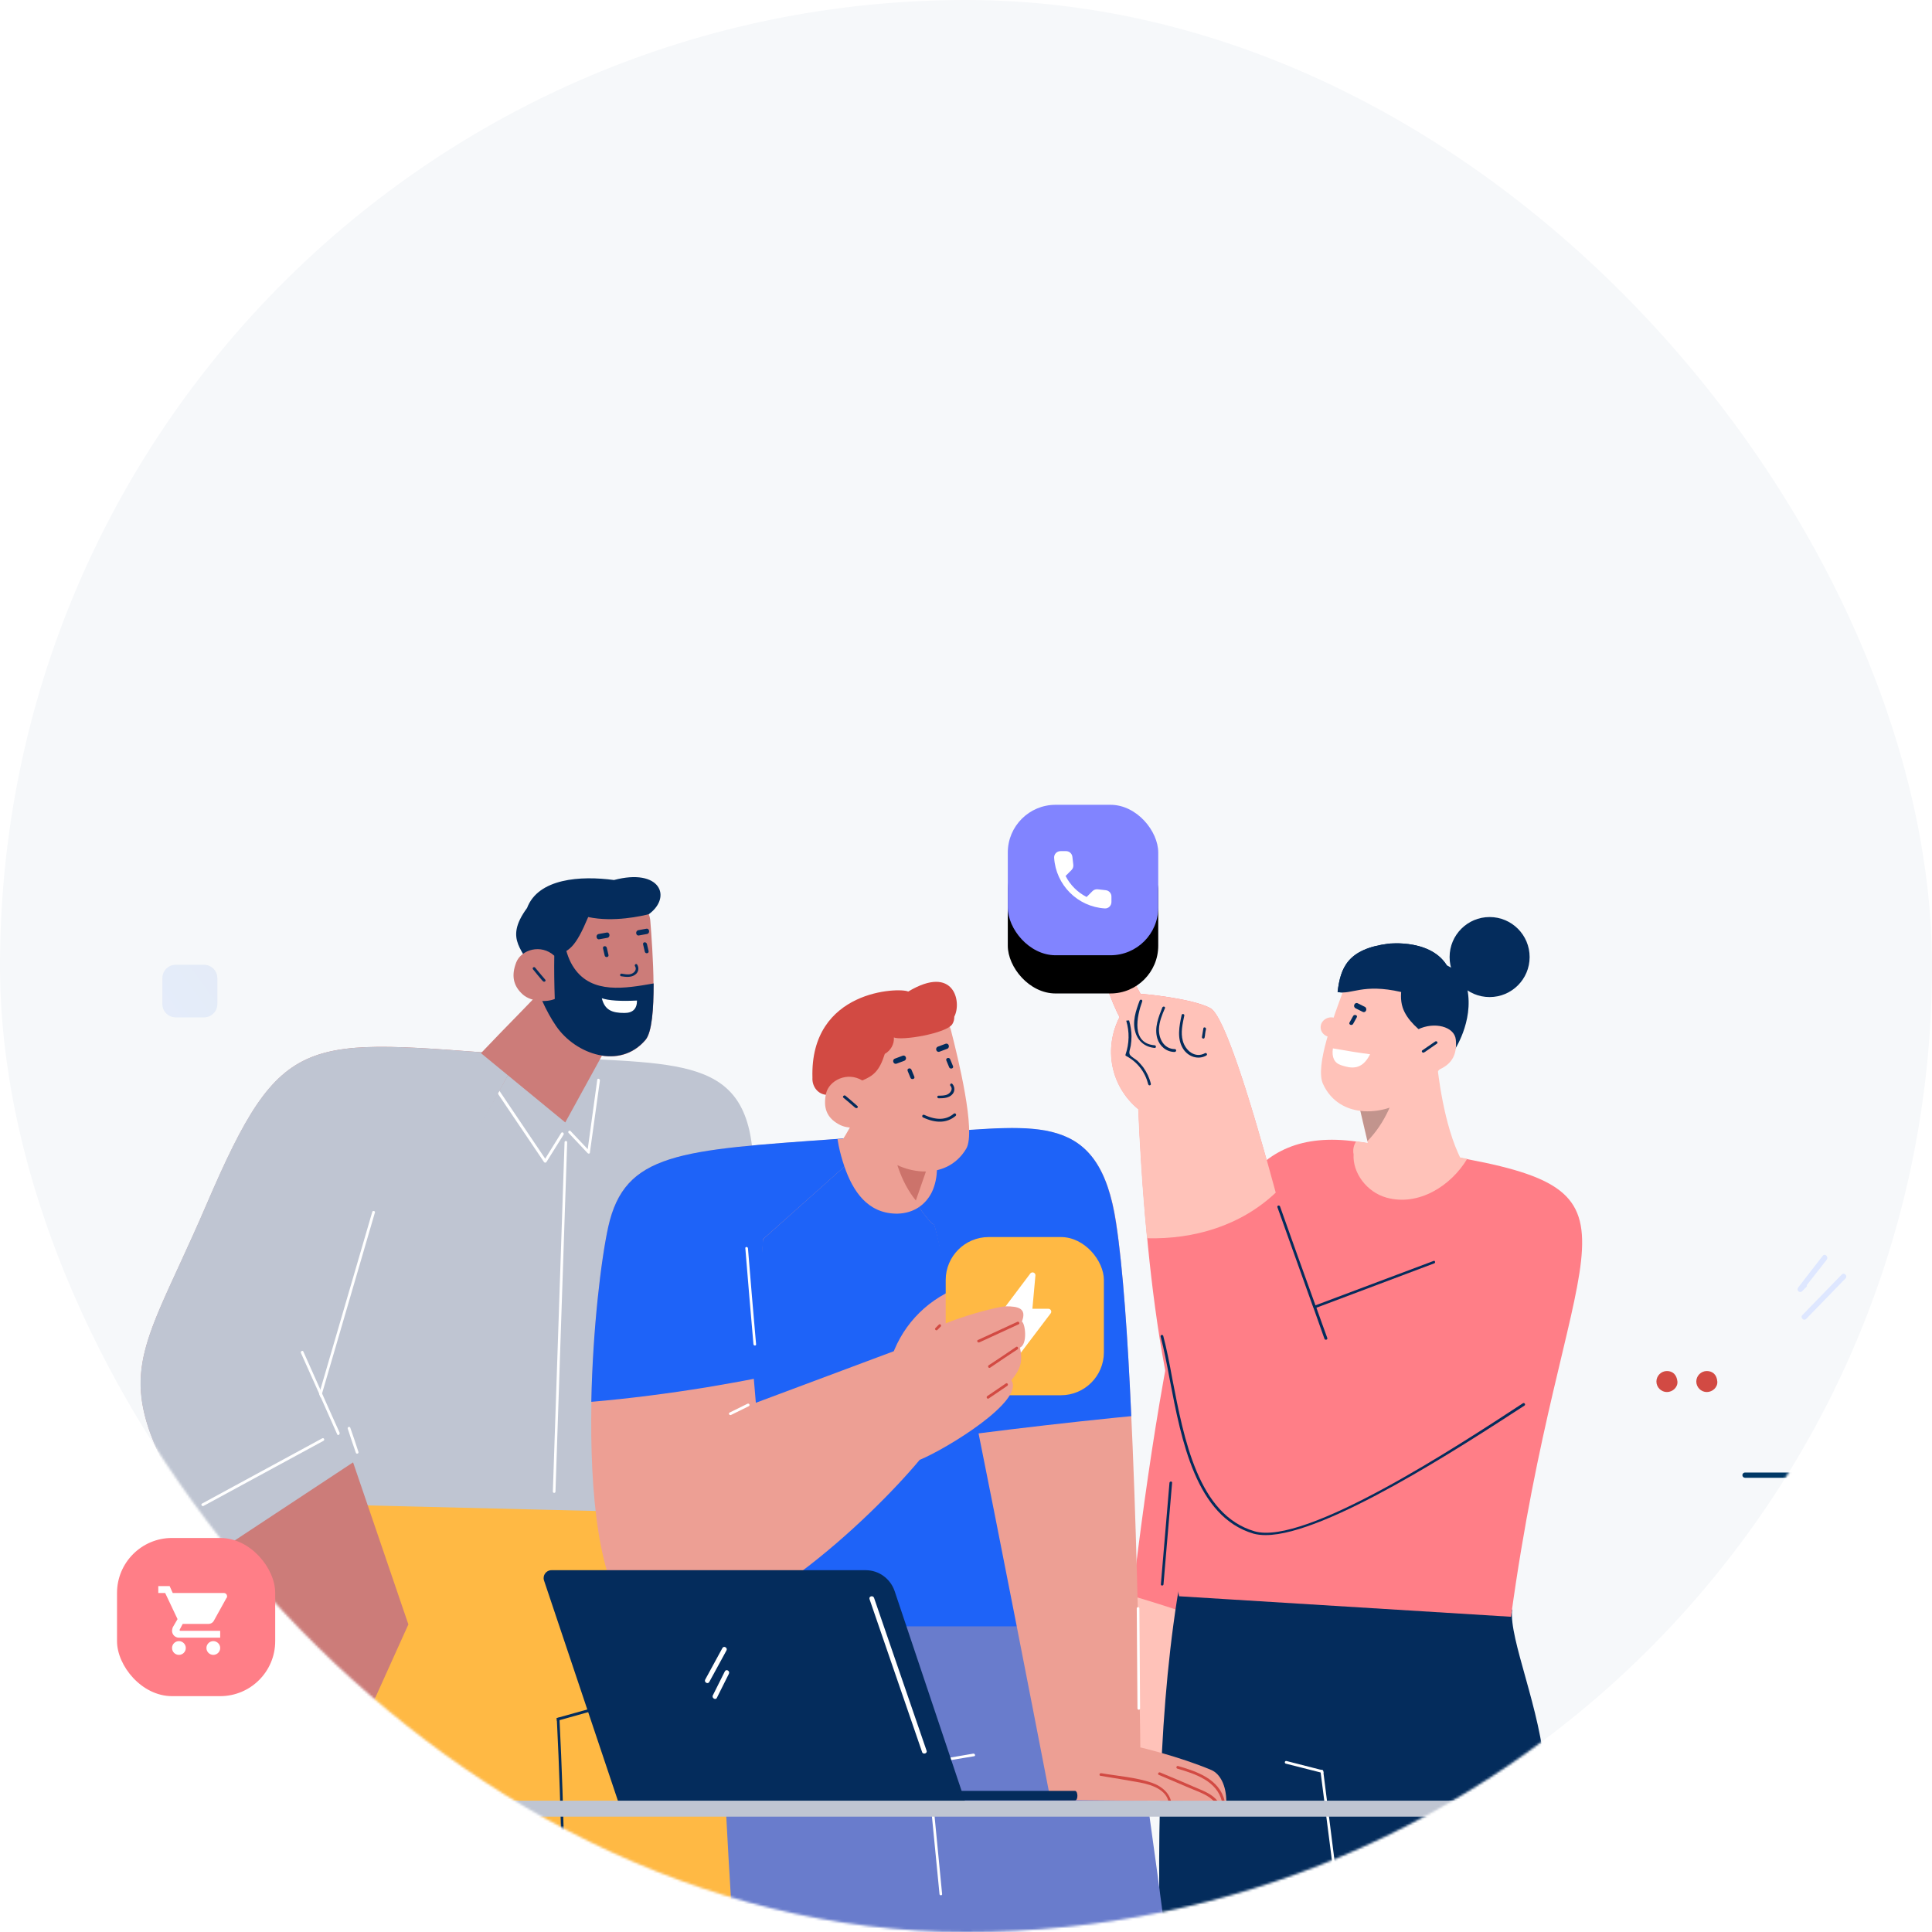 <?xml version="1.0" encoding="UTF-8"?>
<svg width="809px" height="809px" viewBox="0 0 809 809" version="1.1" xmlns="http://www.w3.org/2000/svg" xmlns:xlink="http://www.w3.org/1999/xlink">
    <!-- Generator: Sketch 60 (88103) - https://sketch.com -->
    <title>img-pagacuentas</title>
    <desc>Created with Sketch.</desc>
    <defs>
        <rect id="path-1" x="0" y="0" width="809" height="809" rx="404.5"></rect>
        <linearGradient x1="142.237%" y1="12.787%" x2="23.909%" y2="95.747%" id="linearGradient-3">
            <stop stop-color="#114DCD" offset="0%"></stop>
            <stop stop-color="#1E63F8" offset="100%"></stop>
        </linearGradient>
        <filter x="-131.0%" y="-131.0%" width="361.9%" height="361.9%" filterUnits="objectBoundingBox" id="filter-4">
            <feOffset dx="0" dy="19" in="SourceAlpha" result="shadowOffsetOuter1"></feOffset>
            <feGaussianBlur stdDeviation="12" in="shadowOffsetOuter1" result="shadowBlurOuter1"></feGaussianBlur>
            <feColorMatrix values="0 0 0 0 0   0 0 0 0 0   0 0 0 0 0  0 0 0 0.118 0" type="matrix" in="shadowBlurOuter1" result="shadowMatrixOuter1"></feColorMatrix>
            <feMerge>
                <feMergeNode in="shadowMatrixOuter1"></feMergeNode>
                <feMergeNode in="SourceGraphic"></feMergeNode>
            </feMerge>
        </filter>
        <rect id="path-5" x="0" y="0" width="63" height="63" rx="20"></rect>
        <filter x="-60.3%" y="-34.9%" width="220.6%" height="220.6%" filterUnits="objectBoundingBox" id="filter-6">
            <feOffset dx="0" dy="16" in="SourceAlpha" result="shadowOffsetOuter1"></feOffset>
            <feGaussianBlur stdDeviation="10" in="shadowOffsetOuter1" result="shadowBlurOuter1"></feGaussianBlur>
            <feColorMatrix values="0 0 0 0 0   0 0 0 0 0   0 0 0 0 0  0 0 0 0.118 0" type="matrix" in="shadowBlurOuter1"></feColorMatrix>
        </filter>
        <filter x="-107.8%" y="-107.8%" width="315.6%" height="315.6%" filterUnits="objectBoundingBox" id="filter-7">
            <feOffset dx="0" dy="16" in="SourceAlpha" result="shadowOffsetOuter1"></feOffset>
            <feGaussianBlur stdDeviation="10" in="shadowOffsetOuter1" result="shadowBlurOuter1"></feGaussianBlur>
            <feColorMatrix values="0 0 0 0 0   0 0 0 0 0   0 0 0 0 0  0 0 0 0.118 0" type="matrix" in="shadowBlurOuter1" result="shadowMatrixOuter1"></feColorMatrix>
            <feMerge>
                <feMergeNode in="shadowMatrixOuter1"></feMergeNode>
                <feMergeNode in="SourceGraphic"></feMergeNode>
            </feMerge>
        </filter>
        <filter x="-123.1%" y="-123.1%" width="346.3%" height="346.3%" filterUnits="objectBoundingBox" id="filter-8">
            <feOffset dx="0" dy="19" in="SourceAlpha" result="shadowOffsetOuter1"></feOffset>
            <feGaussianBlur stdDeviation="12" in="shadowOffsetOuter1" result="shadowBlurOuter1"></feGaussianBlur>
            <feColorMatrix values="0 0 0 0 0   0 0 0 0 0   0 0 0 0 0  0 0 0 0.118 0" type="matrix" in="shadowBlurOuter1" result="shadowMatrixOuter1"></feColorMatrix>
            <feMerge>
                <feMergeNode in="shadowMatrixOuter1"></feMergeNode>
                <feMergeNode in="SourceGraphic"></feMergeNode>
            </feMerge>
        </filter>
    </defs>
    <g id="desktop-🖥" stroke="none" stroke-width="1" fill="none" fill-rule="evenodd">
        <g id="img-pagacuentas">
            <mask id="mask-2" fill="white">
                <use xlink:href="#path-1"></use>
            </mask>
            <use id="Mask" fill="#F6F8FA" xlink:href="#path-1"></use>
            <path d="M85.393,426 L73.607,426 C70.51,426 68,423.521 68,420.463 L68,409.539 C68,406.481 70.51,404 73.607,404 L85.393,404 C88.49,404 91,406.481 91,409.539 L91,420.463 C91,423.521 88.49,426 85.393,426" id="Fill-18" fill="url(#linearGradient-3)" opacity="0.291" mask="url(#mask-2)"></path>
            <path d="M560.1,415.376 C561.322,405.132 564.374,397.351 581.381,395.156 C581.381,395.156 601.018,392.811 606.92,406.318 C606.92,406.318 613.691,415.454 604.988,418.814 C601.578,420.131 592.874,416.799 586.647,415.376 C570.515,411.689 566.013,416.65 560.1,415.376 Z" id="Fill-58" fill="#042C5C" mask="url(#mask-2)"></path>
            <g id="Teammates-11" mask="url(#mask-2)">
                <g transform="translate(-215, 244)">
                    <g id="Window_3" stroke-width="1" fill="none" fill-rule="evenodd" transform="translate(807, 330)">
                        <rect id="XMLID_463_" fill="#FFFFFF" fill-rule="nonzero" x="0.1" y="195.6" width="124" height="82.7"></rect>
                        <path d="M127.1,4.5 C127.3,6.9 125.1,8.9 122.7,8.9 C120.3,8.9 118.3,6.9 118.3,4.5 C118.3,2.1 120.3,0.1 122.7,0.1 C125.1,0.1 126.9,1.6 127.1,4.5 Z" id="XMLID_399_" fill="#D24A43" fill-rule="nonzero"></path>
                        <path d="M110.4,4.5 C110.6,6.9 108.4,8.9 106,8.9 C103.6,8.9 101.6,6.9 101.6,4.5 C101.6,2.1 103.6,0.1 106,0.1 C108.4,0.1 110.1,1.6 110.4,4.5 Z" id="XMLID_398_" fill="#D24A43" fill-rule="nonzero"></path>
                    </g>
                    <g id="Window_2" stroke-width="1" fill="none" fill-rule="evenodd" transform="translate(944, 372)">
                        <path d="M21.8,111.1 L1.7,111.1 C1.1,111.1 0.6,110.6 0.6,110 C0.6,109.4 1.1,108.9 1.7,108.9 L20.7,108.9 L20.7,89.9 C20.7,89.3 21.2,88.8 21.8,88.8 C22.4,88.8 22.9,89.3 22.9,89.9 L22.9,110 C22.9,110.6 22.5,111.1 21.8,111.1 Z" id="XMLID_630_" fill="#003865" fill-rule="nonzero"></path>
                        <path d="M21.8,22.9 C21.2,22.9 20.7,22.4 20.7,21.8 L20.7,2.8 L1.7,2.8 C1.1,2.8 0.6,2.3 0.6,1.7 C0.6,1.1 1.1,0.6 1.7,0.6 L21.8,0.6 C22.4,0.6 22.9,1.1 22.9,1.7 L22.9,21.8 C22.9,22.4 22.5,22.9 21.8,22.9 Z" id="XMLID_629_" fill="#003865" fill-rule="nonzero"></path>
                    </g>
                    <g id="Scheme" stroke-width="1" fill="none" fill-rule="evenodd" transform="translate(368, 174)"></g>
                    <g id="Window_1" stroke-width="1" fill="none" fill-rule="evenodd" transform="translate(0, 321)"></g>
                    <g id="Ornament" stroke-width="1" fill="none" fill-rule="evenodd" transform="translate(98, 281)">
                        <path d="M227,361.4 C193.3,361.4 172.1,340.2 168.9,303.4 L168.9,303.4 C167.7,289.3 172.5,275.6 182.5,264.7 C193.7,252.5 210.3,245.2 227,245.2 C259.1,245.2 285.1,271.3 285.1,303.3 C285.2,335.3 259.1,361.4 227,361.4 Z M171.1,303.2 C174.2,338.8 194.6,359.2 227,359.2 C257.8,359.2 282.9,334.1 282.9,303.3 C282.9,272.5 257.8,247.4 227,247.4 C210.9,247.4 194.9,254.4 184.2,266.2 C174.6,276.6 170,289.8 171.1,303.2 L171.1,303.2 Z" id="XMLID_625_" fill="#DEE7FF" fill-rule="nonzero"></path>
                        <path d="M888.2,8.7 C882.7,14.4 877.2,20 871.7,25.7 C870.7,26.7 872.3,28.3 873.3,27.3 C878.8,21.6 884.3,16 889.8,10.3 C890.8,9.2 889.2,7.6 888.2,8.7 Z" id="XMLID_83_" fill="#DEE7FF" fill-rule="nonzero"></path>
                        <path d="M880.3,0.8 C876.9,5.2 873.4,9.6 870,14.1 C869.1,15.2 870.5,16.7 871.6,15.7 C872.2,15.1 872.7,14.6 873.3,14 C873.6,13.7 873.7,13.4 873.6,13.1 C876.4,9.6 879.1,6 881.9,2.5 C882.8,1.3 881.2,-0.3 880.3,0.8 Z" id="XMLID_66_" fill="#DEE7FF" fill-rule="nonzero"></path>
                    </g>
                    <g id="Man_1" stroke-width="1" fill="none" fill-rule="evenodd" transform="translate(273, 123)">
                        <g id="Legs_2_" transform="translate(43, 228)" fill-rule="nonzero">
                            <path d="M193.9,20.4 L67.6,13.7 L125.7,330 C103.7,342.8 70.8,389.2 44.3,431 C66.8,449.3 91.3,465.1 112.5,484.8 C139.1,452.2 174.2,396.2 201.7,356.9 C248.6,289.7 228.5,156.7 193.9,20.4 Z" id="XMLID_439_" fill="#FFB944"></path>
                            <path d="M47.5,388.1 C46.7,391.3 47,441.1 51.7,495.3 C73.2,492.9 94.7,491.1 116.2,488.6 C116.8,466 122.2,430.2 128,370.2 C140.3,243.9 147,-0.8 143.6,0.296 C140.2,1.4 25.1,22.7 25.1,22.7 C25.1,108.7 48.6,383.6 47.5,388.1 Z" id="XMLID_437_" fill="#FFB944"></path>
                            <path d="M132.7,312.4 C130.3,355.3 126.3,398 120.7,440.6 C120.6,441.3 119.5,441.3 119.6,440.6 C122.7,416.6 125.4,392.5 127.5,368.4 C131.3,325.6 133.5,282.7 134.2,239.8 C134.8,201.8 134.1,163.7 132.2,125.7 C132.2,125.3 132.2,124.9 132.1,124.5 C132.5,124.4 132.8,124.3 133.2,124.2 C133.2,124.6 133.2,125 133.3,125.4 C134.3,144.8 134.9,164.2 135.3,183.6 C135.9,226.5 135.1,269.5 132.7,312.4 Z" id="XMLID_341_" fill="#042C5C"></path>
                            <path d="M160.4,117.7 C151.4,120.2 142.3,122.8 133.3,125.3 C132.9,125.4 132.6,125.5 132.2,125.6 C132.2,125.2 132.2,124.8 132.1,124.4 C132.5,124.3 132.8,124.2 133.2,124.1 C142.2,121.6 151.1,119.1 160.1,116.5 C160.8,116.5 161.1,117.5 160.4,117.7 Z" id="XMLID_340_" fill="#042C5C"></path>
                        </g>
                        <g id="Body_2_" transform="translate(61, 74)" fill-rule="nonzero">
                            <path d="M98.3,0.8 C161.9,5.3 193.4,-1.4 196.3,43.4 C199.7,96 207.7,193.6 204.4,193.5 C201,193.4 11.1,188.8 11.1,188.8 L0,61.1 L98.3,0.8 Z" id="XMLID_424_" fill="#BFC5D2"></path>
                            <path d="M116,33.4 C113.8,37 111.5,40.6 109.3,44.2 C99.8,30.2 90.4,16.1 80.9,2.1 C80.5,1.5 79.5,2.1 79.9,2.7 C89.5,17 99.1,31.3 108.8,45.6 C109,45.9 109.5,46 109.8,45.6 L117,34.1 C117.3,33.4 116.4,32.8 116,33.4 Z" id="XMLID_329_" fill="#FFFFFF"></path>
                            <path d="M131.1,11.1 C129.8,20.8 128.4,30.5 127.1,40.2 C124.7,37.7 122.3,35.1 119.9,32.6 C119.4,32.1 118.6,32.9 119.1,33.4 L127.1,41.9 C127.4,42.2 128,42.1 128,41.7 L132.2,11.5 C132.3,10.7 131.2,10.4 131.1,11.1 Z" id="XMLID_328_" fill="#FFFFFF"></path>
                            <path d="M117.4,37.3 C116.1,75.2 114.9,113.1 113.6,150.9 C113.2,161.8 112.9,172.7 112.5,183.6 C112.5,184.3 113.6,184.3 113.6,183.6 C114.9,145.7 116.1,107.8 117.4,70 C117.8,59.1 118.1,48.2 118.5,37.3 C118.5,36.6 117.4,36.6 117.4,37.3 Z" id="XMLID_327_" fill="#FFFFFF"></path>
                        </g>
                        <g id="Hand_3_" transform="translate(0, 71)" fill-rule="nonzero">
                            <path d="M99.1,273 C103.7,262.7 108.4,252.5 113,242.2 L80,145.5 L159.4,3.8 C69.1,-2.8 60.3,-7.6 28.6,66.2 C-3.1,140 -16.2,137.2 37,219.8 C57.8,252.2 92.9,292.4 90.6,290.3 C93.1,284.5 96,278.7 99.1,273 Z" id="XMLID_423_" fill="#CC7C79"></path>
                            <path d="M46,196.2 C60.1,186.8 74.8,178.5 89.1,169.5 L81.5,146.4 L159.3,3.8 C69,-2.8 60.2,-7.6 28.5,66.2 C-1.6,136.3 -14.9,137.3 29.4,208.1 C34.9,204 40.4,200 46,196.2 Z" id="XMLID_422_" fill="#BFC5D2"></path>
                            <rect id="XMLID_345_" fill="#BFC5D2" transform="translate(55.513, 184.304) rotate(-33.423) translate(-55.513, -184.304) " x="17.164" y="173.704" width="76.698" height="21.199"></rect>
                            <path d="M83.2,162.6 C80.9,157.5 78.7,152.4 76.4,147.3 C76.2,146.8 75.9,146.2 75.7,145.7 C73.1,140 70.6,134.2 68,128.5 C67.7,127.9 68.7,127.3 69,127.9 C71.4,133.3 73.8,138.7 76.2,144 C76.4,144.5 76.7,145.1 76.9,145.6 C79.3,151.1 81.8,156.5 84.2,161.9 C84.4,162.7 83.5,163.3 83.2,162.6 Z" id="XMLID_333_" fill="#FFFFFF"></path>
                            <path d="M92.1,170 C91,166.6 89.9,163.3 88.7,159.9 C88.5,159.2 87.4,159.5 87.6,160.2 C88.7,163.6 89.8,166.9 91,170.3 C91.2,171 92.3,170.7 92.1,170 Z" id="XMLID_332_" fill="#FFFFFF"></path>
                            <path d="M99,69.7 L76.8,145.7 L76.3,147.3 C76.1,146.8 75.8,146.2 75.6,145.7 C75.8,145.2 75.9,144.6 76.1,144.1 C83.4,119.2 90.6,94.3 97.9,69.4 C98.1,68.8 99.2,69.1 99,69.7 Z" id="XMLID_331_" fill="#FFFFFF"></path>
                            <path d="M76.9,164.3 C60.1,173.4 43.4,182.5 26.6,191.6 C26,191.9 26.5,192.9 27.2,192.6 C44,183.5 60.7,174.4 77.5,165.3 C78.1,164.9 77.6,163.9 76.9,164.3 Z" id="XMLID_330_" fill="#FFFFFF"></path>
                        </g>
                        <g id="Head" transform="translate(143, 0)">
                            <path d="M25.3,48 C24.6,49.3 10.4,63.4 0.4,74 L35.7,103 L56.9,64.4 L25.3,48 Z" id="XMLID_381_" fill="#CC7C79" fill-rule="nonzero"></path>
                            <path d="M23.2,12.9 C31.6,-0.4 70,3 71.3,18.5 C72.2,30.1 74.7,62.2 69.3,68.5 C58.6,81.1 40.1,74.7 31.9,62.8 C23.6,50.7 14.9,26.1 23.2,12.9 Z" id="XMLID_380_" fill="#CC7C79" fill-rule="nonzero"></path>
                            <path d="M39.5,38.5 C35.2,32.4 34.6,23.8 34.3,16.5 C34.2,13.1 34.1,9.4 34.3,5.8 C29.4,7.1 25.4,9.4 23.2,12.8 C14.8,26 23.6,50.7 31.9,62.7 C40.1,74.6 58.6,81 69.3,68.4 C72,65.2 72.7,55.3 72.7,44.8 C60.7,46.9 47,49.3 39.5,38.5 Z" id="XMLID_379_" fill="#042C5C" fill-rule="nonzero"></path>
                            <path d="M60.465,57.166 C55.195,57.166 52.226,55.904 51,51 C53.877,51.984 58.788,52.305 65.735,51.964 C65.735,55.432 63.978,57.166 60.465,57.166 Z" id="Path-26" fill="#FFFFFF"></path>
                            <path d="M45.3,17 C56,19.3 68,16.5 70.7,15.8 C80.6,8.5 75.3,-3.6 56.1,1.5 C42.1,-0.4 24.4,0.8 19.7,13.2 C9.5,27.1 19.2,30.7 22,40.8 C25.8,39.6 26.4,34.2 30.9,33.2 C37.4,31.6 40,29.6 45.3,17 Z" id="XMLID_377_" fill="#042C5C" fill-rule="nonzero"></path>
                            <path d="M59.3,40.7 C60.5,40.9 61.8,41.2 63,40.9 C64.4,40.6 65.9,39.1 64.9,37.6 C64.5,37 65.4,36.3 65.8,36.9 C66.7,38.3 66.4,40.1 65,41.1 C63.3,42.4 61.1,42.1 59.1,41.8 C58.4,41.7 58.6,40.6 59.3,40.7 Z" id="XMLID_376_" fill="#042C5C" fill-rule="nonzero"></path>
                            <path d="M53.1,29.9 C53.3,30.9 53.6,31.9 53.8,32.9 C54,33.9 52.4,34.1 52.2,33.1 C52,32.1 51.7,31.1 51.5,30.1 C51.3,29 52.9,28.9 53.1,29.9 Z" id="XMLID_375_" fill="#042C5C" fill-rule="nonzero"></path>
                            <path d="M69.9,28.3 C70.1,29.3 70.4,30.3 70.6,31.3 C70.8,32.3 69.2,32.5 69,31.5 C68.8,30.5 68.5,29.5 68.3,28.5 C68,27.4 69.6,27.2 69.9,28.3 Z" id="XMLID_374_" fill="#042C5C" fill-rule="nonzero"></path>
                            <path d="M49.7,24.1 C50.8,23.9 51.9,23.7 53,23.5 C54.4,23.2 54.7,25.5 53.3,25.7 C52.2,25.9 51.1,26.1 50,26.3 C48.6,26.6 48.3,24.3 49.7,24.1 Z" id="XMLID_373_" fill="#042C5C" fill-rule="nonzero"></path>
                            <path d="M66.3,22.5 C67.4,22.3 68.5,22.1 69.6,21.9 C71,21.6 71.3,23.9 69.9,24.1 C68.8,24.3 67.7,24.5 66.6,24.7 C65.2,25 64.9,22.8 66.3,22.5 Z" id="XMLID_372_" fill="#042C5C" fill-rule="nonzero"></path>
                            <path d="M15.2,35.9 C17.3,30.7 25.5,28.1 31.1,33.2 C31,39.2 31.1,45.3 31.3,51.3 C28.1,52.7 21.6,52.6 18,49.5 C13.9,45.9 13,41.5 15.2,35.9 Z" id="XMLID_370_" fill="#CC7C79" fill-rule="nonzero"></path>
                            <path d="M23.1,38.2 C24.5,39.9 25.9,41.6 27.3,43.2 C27.8,43.8 26.9,44.4 26.4,43.9 C26.3,43.8 26.2,43.7 26.1,43.6 C26.1,43.6 26,43.5 26,43.5 C24.7,42 23.4,40.4 22.2,38.9 C21.7,38.3 22.6,37.6 23.1,38.2 Z" id="XMLID_369_" fill="#042C5C" fill-rule="nonzero"></path>
                        </g>
                    </g>
                    <g id="Woman" stroke-width="1" fill="none" fill-rule="evenodd" transform="translate(637, 93)">
                        <g id="Hand_5_" transform="translate(33, 158)" fill-rule="nonzero">
                            <path d="M53.9,7.81597009e-13 C27.1,58.7 12,243 12,243 L53.9,251.4 L97.5,20.1 L53.9,7.81597009e-13 Z" id="XMLID_435_" fill="#FF7E87"></path>
                            <path d="M8.3,170.1 C3.3,211.5 0.7,243.4 0.7,243.4 L42.6,251.8 L55.1,185.5 C40,179.3 24.1,174.7 8.3,170.1 Z" id="XMLID_434_" fill="#FFC2B9"></path>
                        </g>
                        <g id="Legs_1_" transform="translate(63, 261)" fill-rule="nonzero">
                            <path d="M91.7,430.9 C90.2,331.9 83.8,200.6 84.4,131.4 L79.9,54.3 C79.9,54.3 31.2,-78.4 7.8,72.2 C-8.7,178.6 5.4,325.2 20.2,429.5 C42.4,430.7 69.5,431.1 91.7,430.9 Z" id="XMLID_607_" fill="#042C5C"></path>
                            <path d="M123.423,437.6 L188.3,418.837 C180.049,380.499 172.406,359.402 172.406,359.402 C172.406,359.402 167.626,231.621 162,144.5 C160.286,117.952 146.816,88.461 148.175,76.025 L46.3,38.6 C46.3,38.6 83.732,323.397 117.691,420.865 C119.688,426.748 121.599,432.326 123.423,437.6 Z" id="XMLID_605_" fill="#042C5C"></path>
                            <path d="M77,206.3 C77.1,207 76,207 75.9,206.3 C73.3,185.6 70.7,164.9 68,144.2 C67.9,143.8 67.9,143.4 67.8,143 C68.2,143.1 68.6,143.2 69,143.3 C69.1,143.7 69.1,144.1 69.2,144.5 C71.8,165.1 74.4,185.7 77,206.3 Z" id="XMLID_344_" fill="#FFFFFF"></path>
                            <path d="M69.2,144.5 C68.8,144.4 68.4,144.3 68,144.2 C63.1,143 58.3,141.7 53.4,140.5 C52.7,140.3 53,139.2 53.7,139.4 C58.4,140.6 63.1,141.8 67.8,143 C68.2,143.1 68.6,143.2 69,143.3 C69.1,143.8 69.2,144.1 69.2,144.5 Z" id="XMLID_343_" fill="#FFFFFF"></path>
                        </g>
                        <g id="Body_1_" transform="translate(64, 140)" fill-rule="nonzero">
                            <path d="M146.707,200 L7.721,191.412 C7.721,191.412 -2.332,151.173 13.568,78.773 C24.268,30.173 35.9,-5.4 81.9,1 C88.8,2 96.3,3.1 104.5,4.4 C113.4,5.8 121.3,7.1 128.5,8.4 C209.5,23.7 168.207,42.9 146.707,200 Z" id="XMLID_419_" fill="#FF7E87"></path>
                            <path d="M3.7,143.9 C2.5,158.1 1.3,172.2 0.1,186.4 C-1.38777878e-17,187.1 1.2,187.1 1.2,186.4 C2.4,172.2 3.6,158.1 4.8,143.9 C4.9,143.2 3.8,143.2 3.7,143.9 Z" id="XMLID_335_" fill="#042C5C"></path>
                        </g>
                        <g id="Hand">
                            <g id="Group-15" filter="url(#filter-4)"></g>
                            <path d="M198,170.1 C151.1,196.9 127.6,223.7 127.6,223.7 C127.9,224 96.4,91.8 84.9,85.2 C77.6,81.1 55.8,79 55.6,79.2 C55.6,79.2 44.4,58.2 43.6,58.1 C42.6,56.3 39.2,56 38.3,58.6 C36.1,64.8 44.5,84.9 46.8,88.9 C40.2,101.8 42.9,117.7 54.7,127.5 C56.8,176.1 64.3,277.7 90.8,299.2 C126,327.7 224.9,235.5 224.9,235.5 L198,170.1 Z" id="XMLID_367_" fill="#FF7E87" fill-rule="nonzero"></path>
                            <path d="M54.6,127.4 C55.2,141.9 56.3,161.1 58.3,181.5 C78.1,182 97.6,176.2 112.2,162.4 C102.6,126.9 91,88.6 84.9,85.2 C77.6,81.1 55.8,79 55.6,79.2 C55.6,79.2 44.4,58.2 43.6,58.1 C42.6,56.3 39.2,56 38.3,58.6 C36.1,64.8 44.5,84.9 46.8,88.9 C40.1,101.8 42.8,117.7 54.6,127.4 Z" id="XMLID_366_" fill="#FFC2B9" fill-rule="nonzero"></path>
                            <g id="Group-21">
                                <g id="Rectangle">
                                    <use fill="black" fill-opacity="1" filter="url(#filter-6)" xlink:href="#path-5"></use>
                                    <use fill="#8184FF" fill-rule="evenodd" xlink:href="#path-5"></use>
                                </g>
                                <path d="M41.048,35.766 L37.655,35.379 C36.84,35.285 36.038,35.566 35.464,36.14 L33.006,38.599 C29.225,36.675 26.125,33.589 24.201,29.794 L26.673,27.323 C27.247,26.748 27.528,25.947 27.434,25.132 L27.047,21.765 C26.887,20.415 25.751,19.4 24.388,19.4 L22.077,19.4 C20.567,19.4 19.311,20.656 19.405,22.166 C20.113,33.575 29.238,42.687 40.634,43.395 C42.144,43.489 43.4,42.233 43.4,40.723 L43.4,38.412 C43.413,37.062 42.398,35.927 41.048,35.766 Z" id="🔹Icon-Color" fill="#FFFFFF"></path>
                            </g>
                            <path d="M132.6,223.6 C131.1,219.4 129.6,215.2 128.1,210.9 C128,210.6 127.9,210.2 127.7,209.9 C122.8,196.1 117.8,182.3 112.9,168.5 C112.7,167.8 113.7,167.5 114,168.2 C118.9,182 123.8,195.7 128.8,209.5 C128.9,209.8 129,210.2 129.2,210.5 C130.7,214.7 132.2,219 133.8,223.3 C134,224 132.9,224.3 132.6,223.6 Z" id="XMLID_337_" fill="#042C5C" fill-rule="nonzero"></path>
                            <path d="M178.6,192 L129.2,210.6 L128.2,211 C128.1,210.7 128,210.3 127.8,210 L128.8,209.6 L178.3,191 C178.9,190.7 179.2,191.8 178.6,192 Z" id="XMLID_336_" fill="#042C5C" fill-rule="nonzero"></path>
                            <path d="M59.9,116.8 C59.3,114.3 58.2,112 56.7,109.9 C56,109 55.2,108.1 54.4,107.3 C53.5,106.5 52.1,105.8 51.3,104.9 C50.4,103.9 51.3,102.2 51.5,100.8 C51.7,99.5 51.8,98.2 51.8,96.9 C51.8,94.7 51.4,92.5 50.8,90.3 C50.4,90.3 50,90.3 49.6,90.4 C51,95.1 50.9,99.9 49.3,104.6 C49.2,104.8 49.3,105.1 49.6,105.2 C54.3,107.7 57.5,111.9 58.8,117 C59,117.8 60.1,117.5 59.9,116.8 Z" id="XMLID_294_" fill="#042C5C" fill-rule="nonzero"></path>
                            <path d="M61.5,100.7 C51.6,99.9 54,88.6 56.3,82.3 C56.5,81.6 55.5,81.3 55.2,82 C53.6,86.3 52,90.9 53.5,95.5 C54.7,99.2 57.7,101.5 61.5,101.8 C62.2,101.9 62.2,100.7 61.5,100.7 Z" id="XMLID_293_" fill="#042C5C" fill-rule="nonzero"></path>
                            <path d="M69.9,102.3 C65.3,102.2 63.2,97.9 63.3,93.9 C63.4,90.9 64.6,87.9 65.8,85.2 C66.1,84.5 65,84.2 64.7,84.9 C63.1,88.9 61.3,93.4 62.6,97.8 C63.6,101.1 66.4,103.5 69.9,103.5 C70.7,103.4 70.7,102.3 69.9,102.3 Z" id="XMLID_291_" fill="#042C5C" fill-rule="nonzero"></path>
                            <path d="M82.6,104 C78.4,106.3 74.4,102.9 73.3,98.9 C72.3,95.4 73.2,91.7 73.9,88.3 C74.1,87.6 73,87.3 72.8,88 C71.8,92.7 70.7,98 73.5,102.3 C75.6,105.5 79.7,106.9 83.1,105 C83.8,104.6 83.2,103.7 82.6,104 Z" id="XMLID_290_" fill="#042C5C" fill-rule="nonzero"></path>
                            <path d="M83,93.9 C83.1,93.2 82,92.9 81.9,93.6 C81.7,94.8 81.5,96 81.3,97.2 C81.2,97.9 82.2,98.2 82.4,97.5 L82.6,96.4 C82.6,96.3 82.6,96.3 82.6,96.2 C82.7,95.4 82.8,94.7 83,93.9 Z" id="XMLID_289_" fill="#042C5C" fill-rule="nonzero"></path>
                            <path d="M108,305.8 C106.1,305.8 104.4,305.6 102.9,305.2 C78.8,298.1 72.7,266.2 67.8,240.6 C66.6,234.1 65.4,228 64,222.7 C63.9,222.4 64.1,222.1 64.4,222 C64.7,221.9 65,222.1 65.1,222.4 C66.5,227.7 67.7,233.8 68.9,240.4 C73.8,265.8 79.8,297.3 103.3,304.2 C124.4,310.4 188.4,268.5 215.7,250.6 C216,250.4 216.3,250.5 216.5,250.8 C216.7,251.1 216.6,251.4 216.3,251.6 C190.7,268.2 133.2,305.8 108,305.8 Z" id="XMLID_269_" fill="#042C5C" fill-rule="nonzero"></path>
                        </g>
                        <g id="Head_2_" transform="translate(131, 47)">
                            <path d="M37.5,97.3 C29.4,96 21.8,94.9 14.9,93.9 C14.4,94.7 14,95.5 13.8,96.5 C13.6,97.5 13.6,98.5 13.8,99.3 C13.3,107.1 19.3,115.2 27.6,117.5 C41,121.2 54.6,112.6 61.4,101.2 C54.3,100 46.3,98.7 37.5,97.3 Z" id="XMLID_63_" fill="#FFC2B9" fill-rule="nonzero"></path>
                            <path d="M23.4,110.1 L24.3,114 C39.1,110.9 47.077,111.194 59.077,101.994 C51.277,87.194 49.1,63.9 48.8,62.2 L13.9,69.6 L19.9,95.3 L23.4,110.1 Z" id="XMLID_61_" fill="#FFC2B9" fill-rule="nonzero"></path>
                            <path d="M19.6,93.8 L13.9,69.5 L32.8,65.9 C31.5,75.9 26.8,86.5 19.6,93.8 Z" id="XMLID_60_" fill="#000000" fill-rule="nonzero" opacity="0.239"></path>
                            <path d="M57.429,38.05 C52.929,22.95 15.029,15.95 9.629,30.45 C5.629,41.35 -2.5,62.4 1,69.9 C7.9,85 27.5,83.7 38.6,74.5 C49.7,65.2 61.929,53.05 57.429,38.05 Z" id="XMLID_59_" fill="#FFC2B9" fill-rule="nonzero"></path>
                            <path d="M5.132,55 C11.325,56.099 16.516,56.917 20.704,57.453 C17.273,64.342 12.657,63.417 8.49,62.008 C5.712,61.069 4.592,58.733 5.132,55 Z" id="Path-28" fill="#FFFFFF"></path>
                            <path d="M36.489,17.429 C36.489,17.429 58.577,16.274 61.4,30.089 C64.223,43.906 55.738,56.185 55.738,56.185 C55.738,56.185 37.811,48.425 34.359,37.911 C32.303,31.65 35.231,24.754 36.489,17.429 Z" id="Fill-56" fill="#042C5C"></path>
                            <path d="M87.512,16.755 C87.512,26.009 80.01,33.511 70.756,33.511 C61.502,33.511 54,26.009 54,16.755 C54,7.502 61.502,0 70.756,0 C80.01,0 87.512,7.502 87.512,16.755" id="Fill-59" fill="#042C5C"></path>
                            <path d="M7.1,31.376 C8.322,21.132 11.374,13.351 28.381,11.156 C28.381,11.156 48.018,8.811 53.92,22.318 C53.92,22.318 60.691,31.454 51.988,34.814 C48.578,36.131 39.874,32.799 33.647,31.376 C17.515,27.689 13.013,32.65 7.1,31.376 Z" id="Fill-58" fill="#042C5C"></path>
                            <path d="M13.601,41.445 C13.101,42.345 12.601,43.245 12.101,44.145 C11.601,45.045 13.101,45.645 13.601,44.745 C14.101,43.845 14.601,42.945 15.101,42.045 C15.701,41.145 14.101,40.545 13.601,41.445 Z" id="XMLID_56_" fill="#042C5C" fill-rule="nonzero"></path>
                            <path d="M18.534,37.611 C17.534,37.111 16.534,36.611 15.534,36.111 C14.234,35.511 13.334,37.511 14.634,38.211 C15.634,38.711 16.634,39.211 17.634,39.711 C18.934,40.311 19.734,38.311 18.534,37.611 Z" id="XMLID_37_" fill="#042C5C" fill-rule="nonzero"></path>
                            <path d="M56.6,51.3 C56,45.8 47.575,43.733 40.775,47.033 C39.175,52.833 38.7,56 36.9,61.8 C39.6,64 45.9,65.7 50.2,63.6 C55.1,61.3 57.2,57.3 56.6,51.3 Z" id="XMLID_36_" fill="#FFC2B9" fill-rule="nonzero"></path>
                            <path d="M48,52.1 C46.2,53.3 44.4,54.6 42.6,55.8 C42,56.2 42.7,57.1 43.3,56.7 C43.4,56.6 43.6,56.5 43.7,56.5 C43.7,56.5 43.8,56.4 43.8,56.4 C45.4,55.3 47.1,54.1 48.7,53 C49.3,52.6 48.6,51.7 48,52.1 Z" id="XMLID_35_" fill="#042C5C" fill-rule="nonzero"></path>
                            <path d="M7.309,44.255 C7.409,43.655 7.209,43.055 6.609,42.655 C4.109,40.955 0.209,42.755 0.009,45.855 C-0.191,48.955 3.009,50.955 5.809,50.055 C7.109,50.455 8.509,48.755 7.609,47.455 C8.109,46.555 8.209,45.255 7.309,44.255 Z" id="XMLID_243_" fill="#FFC2B9" fill-rule="nonzero"></path>
                        </g>
                    </g>
                    <g id="Man_2" stroke-width="1" fill="none" fill-rule="evenodd" transform="translate(462, 167)">
                        <g id="Body" transform="translate(45, 63)" fill-rule="nonzero">
                            <path d="M176.3,126 L175.6,119.7 L164.6,15.1 L100.1,5.1 L72.9,0.9 L69.4,2.1 L59.2,5.7 L0.7,26.2 L4,106.8 L11.9,282.1 L186.6,283.2 C178.9,231.2 176,178.6 176.3,126 Z" id="XMLID_598_" fill="#1E63F8"></path>
                            <path d="M35.4,192.9 C41.4,179.4 45.3,165.2 48.2,150.7 C34.4,156 20.5,160.9 6.6,165.9 L9.5,231.4 C20.2,220.2 29,207.4 35.4,192.9 Z" id="XMLID_405_" fill="#000000"></path>
                        </g>
                        <g id="Legs" transform="translate(52, 270)" fill-rule="nonzero">
                            <path d="M93.6,64.1 L25.5,64.1 L4.9,75.2 C4.9,75.2 11.3,208.6 22.8,285.3 C33.9,359.5 39.6,396 41.8,417.2 C41.8,417.2 90.9,422.4 111,423.4 C111.4,393.9 110.6,357.9 105.5,328.9 L93.6,64.1 Z" id="XMLID_82_" fill="#697CCC"></path>
                            <path d="M180.2,64.1 L84.4,64.1 C101.3,157.1 131.1,315.5 131.1,315.5 C129.4,332.7 139.7,381.5 149.1,420.9 L219.4,413.8 C219.4,413.8 216.1,375.1 213.8,344.5 C209.3,284.6 193.9,161.7 180.2,64.1 Z" id="XMLID_85_" fill="#697CCC"></path>
                            <path d="M1.4,0 L4.8,75.2 L179.5,76.3 C175.8,51 173.2,25.5 171.6,0 L1.4,0 L1.4,0 Z" id="XMLID_406_" fill="#697CCC"></path>
                            <path d="M95.5,112.1 C95.6,112.8 94.4,112.8 94.4,112.1 C92.6,94 90.9,75.8 89.1,57.7 C89.1,57.3 89,57 89,56.6 C89.4,56.5 89.7,56.5 90.1,56.4 C90.1,56.8 90.2,57.1 90.2,57.5 C92,75.7 93.7,93.9 95.5,112.1 Z" id="XMLID_326_" fill="#FFFFFF"></path>
                            <path d="M108.9,54.4 L90.2,57.5 L89.1,57.7 C89.1,57.3 89,57 89,56.6 C89.4,56.5 89.7,56.5 90.1,56.4 C96.3,55.4 102.4,54.4 108.6,53.3 C109.3,53.3 109.6,54.3 108.9,54.4 Z" id="XMLID_325_" fill="#FFFFFF"></path>
                        </g>
                        <g id="Hand_4_" transform="translate(117, 61)" fill-rule="nonzero">
                            <path d="M143.3,269.2 C129.8,263.5 113.5,259.7 113.5,259.7 C113.5,259.7 111.8,95.4 103.4,40.1 C95,-15.3 59.7,3.7 0.9,3 C0.9,3 24.7,41.4 27,40.6 C29.2,39.9 75.9,281.7 75.9,281.7 L149.5,282.4 C149.5,275.6 146.9,270.8 143.3,269.2 Z" id="XMLID_404_" fill="#ED9F94"></path>
                            <path d="M109.7,121 C107.6,121.2 105.6,121.4 103.5,121.6 C83.7,123.6 63.9,125.9 44.2,128.4 C35.5,80.6 27.9,40.3 26.9,40.6 C26.3,40.8 23.8,37.8 20.7,33.4 C14.5,24.7 5.5,10.5 2.2,5.1 C1.9,4.6 1.6,4.2 1.4,3.8 C1,3.2 0.8,2.9 0.8,2.9 C10.4,3 19.4,2.6 27.8,2.1 C70.5,-0.6 96.3,-6.3 103.3,40 C106.2,58.4 108.3,88.7 109.7,121 Z" id="XMLID_597_" fill="#1E63F8"></path>
                            <path d="M47.2,47.3 C46.9,54.7 46.6,62.2 46.4,69.6 C46.4,70.3 47.5,70.3 47.5,69.6 C47.8,62.2 48.1,54.7 48.3,47.3 C48.4,46.6 47.2,46.6 47.2,47.3 Z" id="XMLID_368_" fill="#FFFFFF"></path>
                            <path d="M113.1,201.5 C113.1,200.8 112,200.8 112,201.5 C112.1,215.5 112.2,229.4 112.3,243.4 C112.3,244.1 113.4,244.1 113.4,243.4 C113.3,229.4 113.2,215.5 113.1,201.5 Z" id="XMLID_334_" fill="#FFFFFF"></path>
                            <path d="M118.3,274.5 C111.6,272.2 104,271.7 97.1,270.5 C96.4,270.4 96.1,271.5 96.8,271.6 C102.3,272.5 107.8,273.4 113.3,274.4 C118.7,275.4 125.7,277.8 125.5,284.5 C125.5,285.2 126.6,285.2 126.6,284.5 C126.7,279.4 122.7,276 118.3,274.5 Z" id="XMLID_297_" fill="#D24A43"></path>
                            <path d="M145.7,282 C143.2,278.9 139.3,277.7 135.7,276.1 C131.1,274.1 126.4,272.1 121.8,270.2 C121.1,269.9 120.6,270.9 121.2,271.2 C125.5,273 129.8,274.9 134.1,276.7 C137.8,278.3 142.2,279.6 144.8,282.8 C145.4,283.3 146.2,282.5 145.7,282 Z" id="XMLID_296_" fill="#D24A43"></path>
                            <path d="M148.8,282.1 C146.6,273 137.3,269.8 129.3,267.5 C128.6,267.3 128.3,268.4 129,268.6 C136.6,270.8 145.6,273.8 147.7,282.4 C147.9,283.1 148.9,282.8 148.8,282.1 Z" id="XMLID_295_" fill="#D24A43"></path>
                        </g>
                        <g id="Hand_1_" transform="translate(0, 64)">
                            <path d="M153.7,64.4 C140,70 129.9,81.1 125.7,95.3 C125.5,96.1 125.6,96.8 125.9,97.3 C125.8,97.8 125.7,98.3 125.6,98.9 C125.1,102.4 130.4,103.9 131,100.4 C131.2,99.1 131.5,97.9 131.8,96.7 C132.6,96.8 133.4,96.6 134,95.9 C134.3,95.5 134.7,95.1 135,94.7 C136.2,95.6 138.1,95.7 139.2,94.1 C145,85.6 150.9,77.1 156.7,68.5 C158.2,66.6 156,63.5 153.7,64.4 Z" id="Thumb" fill="#ED9F94" fill-rule="nonzero"></path>
                            <g id="Group-20" transform="translate(149, 43)">
                                <rect id="Rectangle" fill="#FFB944" x="-1.0658141e-13" y="-1.01607611e-12" width="66.24" height="66.24" rx="18"></rect>
                                <polygon id="Path-3" stroke="#FFFFFF" stroke-width="2.4" fill="#FFFFFF" stroke-linejoin="round" points="36.372 16 22 35.09 29.538 35.09 28.019 51 43 31.231 34.991 31.231"></polygon>
                            </g>
                            <g id="Picture_1_" transform="translate(145, 42)">
                                <g id="Group-12" filter="url(#filter-7)"></g>
                            </g>
                            <g id="Hand_2_" fill-rule="nonzero">
                                <path d="M180.9,78.4 C183.1,72.8 179.3,72 174.2,72 C170.2,72.1 140.7,79.5 133.7,88.4 L69.5,112.4 L68.3,98.2 L72.5,43.9 L120.9,0.7 C41.2,6.7 15.1,5.2 7.7,38.7 C0.3,72.2 -9.8,201.1 26.7,207.8 C61.5,214.2 117.8,160.7 138.1,136.3 C149.7,131.5 182.2,111.5 176.5,103 C180.3,98.3 181.4,95.2 180.1,89.3 C183.4,87.8 182.3,79.1 180.9,78.4 Z" id="XMLID_361_" fill="#ED9F94"></path>
                                <path d="M120.9,0.7 L119.3,2.1 L106.6,13.5 L72.5,43.9 L70,102.1 C63,103.5 56,104.7 49,105.9 C33,108.5 16.8,110.6 0.6,112 C1.2,81.5 4.7,52.3 7.7,38.7 C14.6,7.7 37.4,6.6 103.7,1.9 C107.2,1.7 110.8,1.4 114.5,1.1 C115.8,1 117.2,0.9 118.6,0.8 C119.3,0.8 120.1,0.8 120.9,0.7 Z" id="XMLID_577_" fill="#1E63F8"></path>
                                <path d="M66.2,47.7 C66.1,47 65,47 65.1,47.7 C66.2,61.1 67.3,74.5 68.5,87.9 C68.6,88.6 69.7,88.6 69.6,87.9 C68.4,74.5 67.3,61.1 66.2,47.7 Z" id="XMLID_338_" fill="#FFFFFF"></path>
                                <path d="M66,112.8 C63.5,114 61,115.3 58.5,116.5 C57.9,116.8 58.4,117.8 59.1,117.5 L66.6,113.8 C67.2,113.4 66.7,112.5 66,112.8 Z" id="XMLID_203_" fill="#FFFFFF"></path>
                                <path d="M179,78.5 C173.5,81 168,83.6 162.5,86.1 C161.8,86.4 162.4,87.4 163.1,87.1 C168.6,84.6 174.1,82 179.6,79.5 C180.2,79.2 179.6,78.2 179,78.5 Z" id="XMLID_202_" fill="#D24A43"></path>
                                <path d="M178.5,89 C174.7,91.6 170.8,94.2 167,96.7 C166.4,97.1 167,98.1 167.6,97.7 C171.4,95.1 175.3,92.5 179.1,90 C179.7,89.6 179.1,88.6 178.5,89 Z" id="XMLID_201_" fill="#D24A43"></path>
                                <path d="M174.2,104.3 C171.6,106.1 169,107.8 166.4,109.6 C165.8,110 166.4,111 167,110.6 C169.6,108.8 172.2,107.1 174.8,105.3 C175.4,104.8 174.8,103.9 174.2,104.3 Z" id="XMLID_200_" fill="#D24A43"></path>
                                <path d="M146.1,79.7 C145.6,80.2 145.2,80.6 144.7,81.1 C144.2,81.6 145,82.4 145.5,81.9 C146,81.4 146.4,81 146.9,80.5 C147.4,79.9 146.6,79.1 146.1,79.7 Z" id="XMLID_298_" fill="#D24A43"></path>
                            </g>
                        </g>
                        <g id="Head_1_" transform="translate(93, 0)">
                            <path d="M42.7,94.2 L43.1,93.1 L51.8,68.2 L17.9,57.2 C17.7,57.9 14.9,63.1 12.3,67.1 C19.3,79.5 29.6,91.3 42.7,94.2 Z" id="XMLID_357_" fill="#ED9F94" fill-rule="nonzero"></path>
                            <path d="M52.1,68.2 C52,66.7 52,65.1 52,63.6 C52,63.4 52,63.3 52,63.2 C43.6,63.7 34.6,64.1 25,64 L21.5,65.2 C17.8,65.5 14.2,65.7 10.7,66 C10.9,66.9 11,67.9 11.2,68.8 C11.8,71.7 12.6,74.6 13.6,77.5 C17.1,87.7 23.2,97 35.2,97.2 C35.5,97.2 35.7,97.2 35.9,97.2 C39.2,97.1 42.3,96.2 44.9,94.4 C47.1,92.9 48.9,90.8 50.2,88.2 C53.2,81.9 52.4,75 52.1,68.2 Z" id="XMLID_358_" fill="#ED9F94" fill-rule="nonzero"></path>
                            <path d="M43.5,91.7 L51.7,68.1 L33.3,62.5 C33.6,72.7 37.1,83.8 43.5,91.7 Z" id="XMLID_356_" fill="#952C28" fill-rule="nonzero" opacity="0.377"></path>
                            <path d="M9.9,22.9 C16,8.4 54.4,5.4 58.2,20.4 C61.1,31.7 68.8,62.9 64.6,70 C56.1,84.2 36.8,81 26.8,70.6 C16.7,60.1 3.9,37.3 9.9,22.9 Z" id="XMLID_355_" fill="#ED9F94" fill-rule="nonzero"></path>
                            <path d="M46.764,56.376 C52.066,58.841 56.399,58.653 59.764,55.811" id="Path-27" stroke="#032B5B" stroke-width="1.2" stroke-linecap="round"></path>
                            <path d="M40.3,4.2 C36.8,2.4 -0.906,3.3 0.2,40.3 C-1.6034396e-13,43.6 2.1,46.9 5.6,47.4 C6.6,47.5 7.6,47.4 8.5,47.1 C9.4,47 10.1,46.7 10.8,46.2 C11.8,47.5 12.7,48.9 13.4,50.5 C16.9,48.7 16.7,43.3 20.9,41.5 C25.7,39.5 28.2,37.6 30.5,30.3 C33,28.9 34.5,26.2 34.3,23.4 C37.5,24.9 56.5,21.7 58.8,17.8 C59.4,16.8 59.6,15.8 59.6,14.7 C62.8,8.7 59.6,-7.346 40.3,4.2 Z" id="XMLID_354_" fill="#D24A43" fill-rule="nonzero"></path>
                            <path d="M53,47.8 C54.2,47.8 55.6,47.8 56.7,47.3 C58,46.7 59.2,45 58,43.7 C57.5,43.2 58.3,42.3 58.8,42.9 C59.9,44.1 59.9,46 58.8,47.2 C57.4,48.8 55.1,48.9 53.1,48.9 C52.3,48.9 52.3,47.8 53,47.8 Z" id="XMLID_353_" fill="#032B5B" fill-rule="nonzero"></path>
                            <path d="M41.664,36.945 C42.064,37.945 42.464,38.845 42.864,39.845 C43.264,40.845 41.664,41.245 41.264,40.345 C40.864,39.345 40.464,38.445 40.064,37.445 C39.664,36.345 41.264,35.945 41.664,36.945 Z" id="XMLID_352_" fill="#032B5B" fill-rule="nonzero"></path>
                            <path d="M57.864,32.545 C58.264,33.545 58.664,34.445 59.064,35.445 C59.464,36.445 57.864,36.845 57.464,35.945 C57.064,34.945 56.664,34.045 56.264,33.045 C55.864,32.045 57.464,31.545 57.864,32.545 Z" id="XMLID_351_" fill="#032B5B" fill-rule="nonzero"></path>
                            <path d="M34.763,32.276 C35.863,31.876 36.863,31.476 37.963,31.076 C39.363,30.576 39.963,32.676 38.663,33.176 C37.563,33.576 36.563,33.976 35.463,34.376 C34.063,34.876 33.363,32.776 34.763,32.276 Z" id="XMLID_350_" fill="#032B5B" fill-rule="nonzero"></path>
                            <path d="M52.719,27.276 C53.819,26.876 54.819,26.476 55.919,26.076 C57.319,25.576 57.919,27.676 56.619,28.176 C55.519,28.576 54.519,28.976 53.419,29.376 C52.019,29.876 51.419,27.776 52.719,27.276 Z" id="XMLID_349_" fill="#032B5B" fill-rule="nonzero"></path>
                            <path d="M5.9,46.9 C7.1,41.5 14.7,37.5 21.2,41.5 C22.1,47.5 23.3,53.4 24.5,59.3 C21.6,61.2 15.2,62.2 11.1,59.7 C6.2,57 4.6,52.8 5.9,46.9 Z" id="XMLID_347_" fill="#ED9F94" fill-rule="nonzero"></path>
                            <path d="M14,47.8 C15.7,49.2 17.3,50.6 19,52.1 C19.6,52.6 18.8,53.3 18.2,52.9 C18.1,52.8 18,52.7 17.8,52.6 C17.8,52.6 17.7,52.5 17.7,52.5 C16.2,51.2 14.7,49.9 13.1,48.6 C12.7,48.2 13.4,47.4 14,47.8 Z" id="XMLID_346_" fill="#032B5B" fill-rule="nonzero"></path>
                        </g>
                    </g>
                    <g id="Text" stroke-width="1" fill="none" fill-rule="evenodd" transform="translate(497, 0)"></g>
                    <g id="Notebook" stroke-width="1" fill="none" fill-rule="evenodd" transform="translate(442, 413)">
                        <path d="M177.4,98.1 L32.1,98.1 L0.8,4.8 C0.1,2.7 1.7,0.5 3.9,0.5 L135.5,0.5 C141,0.5 145.8,4 147.6,9.2 L177.4,98.1 Z" id="XMLID_324_" fill="#042C5C" fill-rule="nonzero"></path>
                        <path d="M223.1,92.903 L166.5,92.903 C165.1,92.903 165.1,96.897 166.5,96.897 L223.1,96.897 C224.5,97.079 224.5,92.903 223.1,92.903 Z" id="XMLID_323_" fill="#042C5C" fill-rule="nonzero"></path>
                        <path d="M161,76.1 C153.7,54.8 146.3,33.4 139,12.1 C138.6,10.9 136.7,11.4 137.1,12.6 C144.4,33.9 151.8,55.3 159.1,76.6 C159.4,77.8 161.4,77.3 161,76.1 Z" id="XMLID_77_" fill="#FFFFFF" fill-rule="nonzero"></path>
                        <path d="M75.5,33.1 C73.1,37.5 70.7,41.9 68.3,46.3 C67.7,47.4 69.4,48.4 70,47.3 C72.4,42.9 74.8,38.5 77.2,34.1 C77.8,33 76.1,32 75.5,33.1 Z" id="XMLID_78_" fill="#FFFFFF" fill-rule="nonzero"></path>
                        <path d="M76.5,42.9 C74.8,46.2 73.2,49.6 71.5,52.9 C70.9,54 72.7,55.1 73.2,53.9 C74.9,50.6 76.5,47.2 78.2,43.9 C78.8,42.7 77.1,41.7 76.5,42.9 Z" id="XMLID_79_" fill="#FFFFFF" fill-rule="nonzero"></path>
                    </g>
                    <path d="M977.4,510 L280.1,510 C275.8,510 275.8,516.7 280.1,516.7 L977.4,516.7 C981.7,516.7 981.7,510 977.4,510 Z" id="Table" fill="#BFC5D2" fill-rule="nonzero"></path>
                    <g id="Picture" stroke-width="1" fill="none" fill-rule="evenodd" transform="translate(628, 159)"></g>
                </g>
            </g>
            <g id="Group-8" mask="url(#mask-2)">
                <g transform="translate(69, 479)" id="2480559">
                    <g>
                        <g id="luz-copy-2" transform="translate(327, 48)"></g>
                        <path d="M9.615,310.271 L3.601,310.271 C2.021,310.271 0.74,308.99 0.74,307.41 L0.74,301.765 C0.74,300.185 2.021,298.903 3.601,298.903 L9.615,298.903 C11.195,298.903 12.476,300.185 12.476,301.765 L12.476,307.41 C12.476,308.99 11.195,310.271 9.615,310.271" id="Fill-18" fill="#ED9F94"></path>
                        <g id="Group-26" transform="translate(357, 212)"></g>
                        <g id="Group-62" transform="translate(142, 15)"></g>
                        <g id="Group-91" transform="translate(151, 112)"></g>
                        <g id="Group-112" transform="translate(259, 0)"></g>
                    </g>
                </g>
            </g>
            <g id="luz" filter="url(#filter-8)" transform="translate(49, 625)">
                <rect id="Rectangle" fill="#FF7E87" x="0" y="0" width="66.24" height="66.24" rx="23.04"></rect>
                <path d="M25.92,43.2 C24.336,43.2 23.04,44.496 23.04,46.08 C23.04,47.664 24.336,48.96 25.92,48.96 C27.504,48.96 28.8,47.664 28.8,46.08 C28.8,44.496 27.504,43.2 25.92,43.2 Z M17.28,20.16 L17.28,23.04 L20.16,23.04 L25.344,33.984 L23.328,37.44 C23.184,37.872 23.04,38.448 23.04,38.88 C23.04,40.464 24.336,41.76 25.92,41.76 L43.2,41.76 L43.2,38.88 L26.496,38.88 C26.352,38.88 26.208,38.736 26.208,38.592 L26.208,38.448 L27.504,36 L38.16,36 C39.312,36 40.176,35.424 40.608,34.56 L45.792,25.2 C46.08,24.912 46.08,24.768 46.08,24.48 C46.08,23.616 45.504,23.04 44.64,23.04 L23.328,23.04 L22.032,20.16 L17.28,20.16 Z M40.32,43.2 C38.736,43.2 37.44,44.496 37.44,46.08 C37.44,47.664 38.736,48.96 40.32,48.96 C41.904,48.96 43.2,47.664 43.2,46.08 C43.2,44.496 41.904,43.2 40.32,43.2 Z" id="Shape" fill="#FFFFFF" fill-rule="nonzero"></path>
            </g>
        </g>
    </g>
</svg>